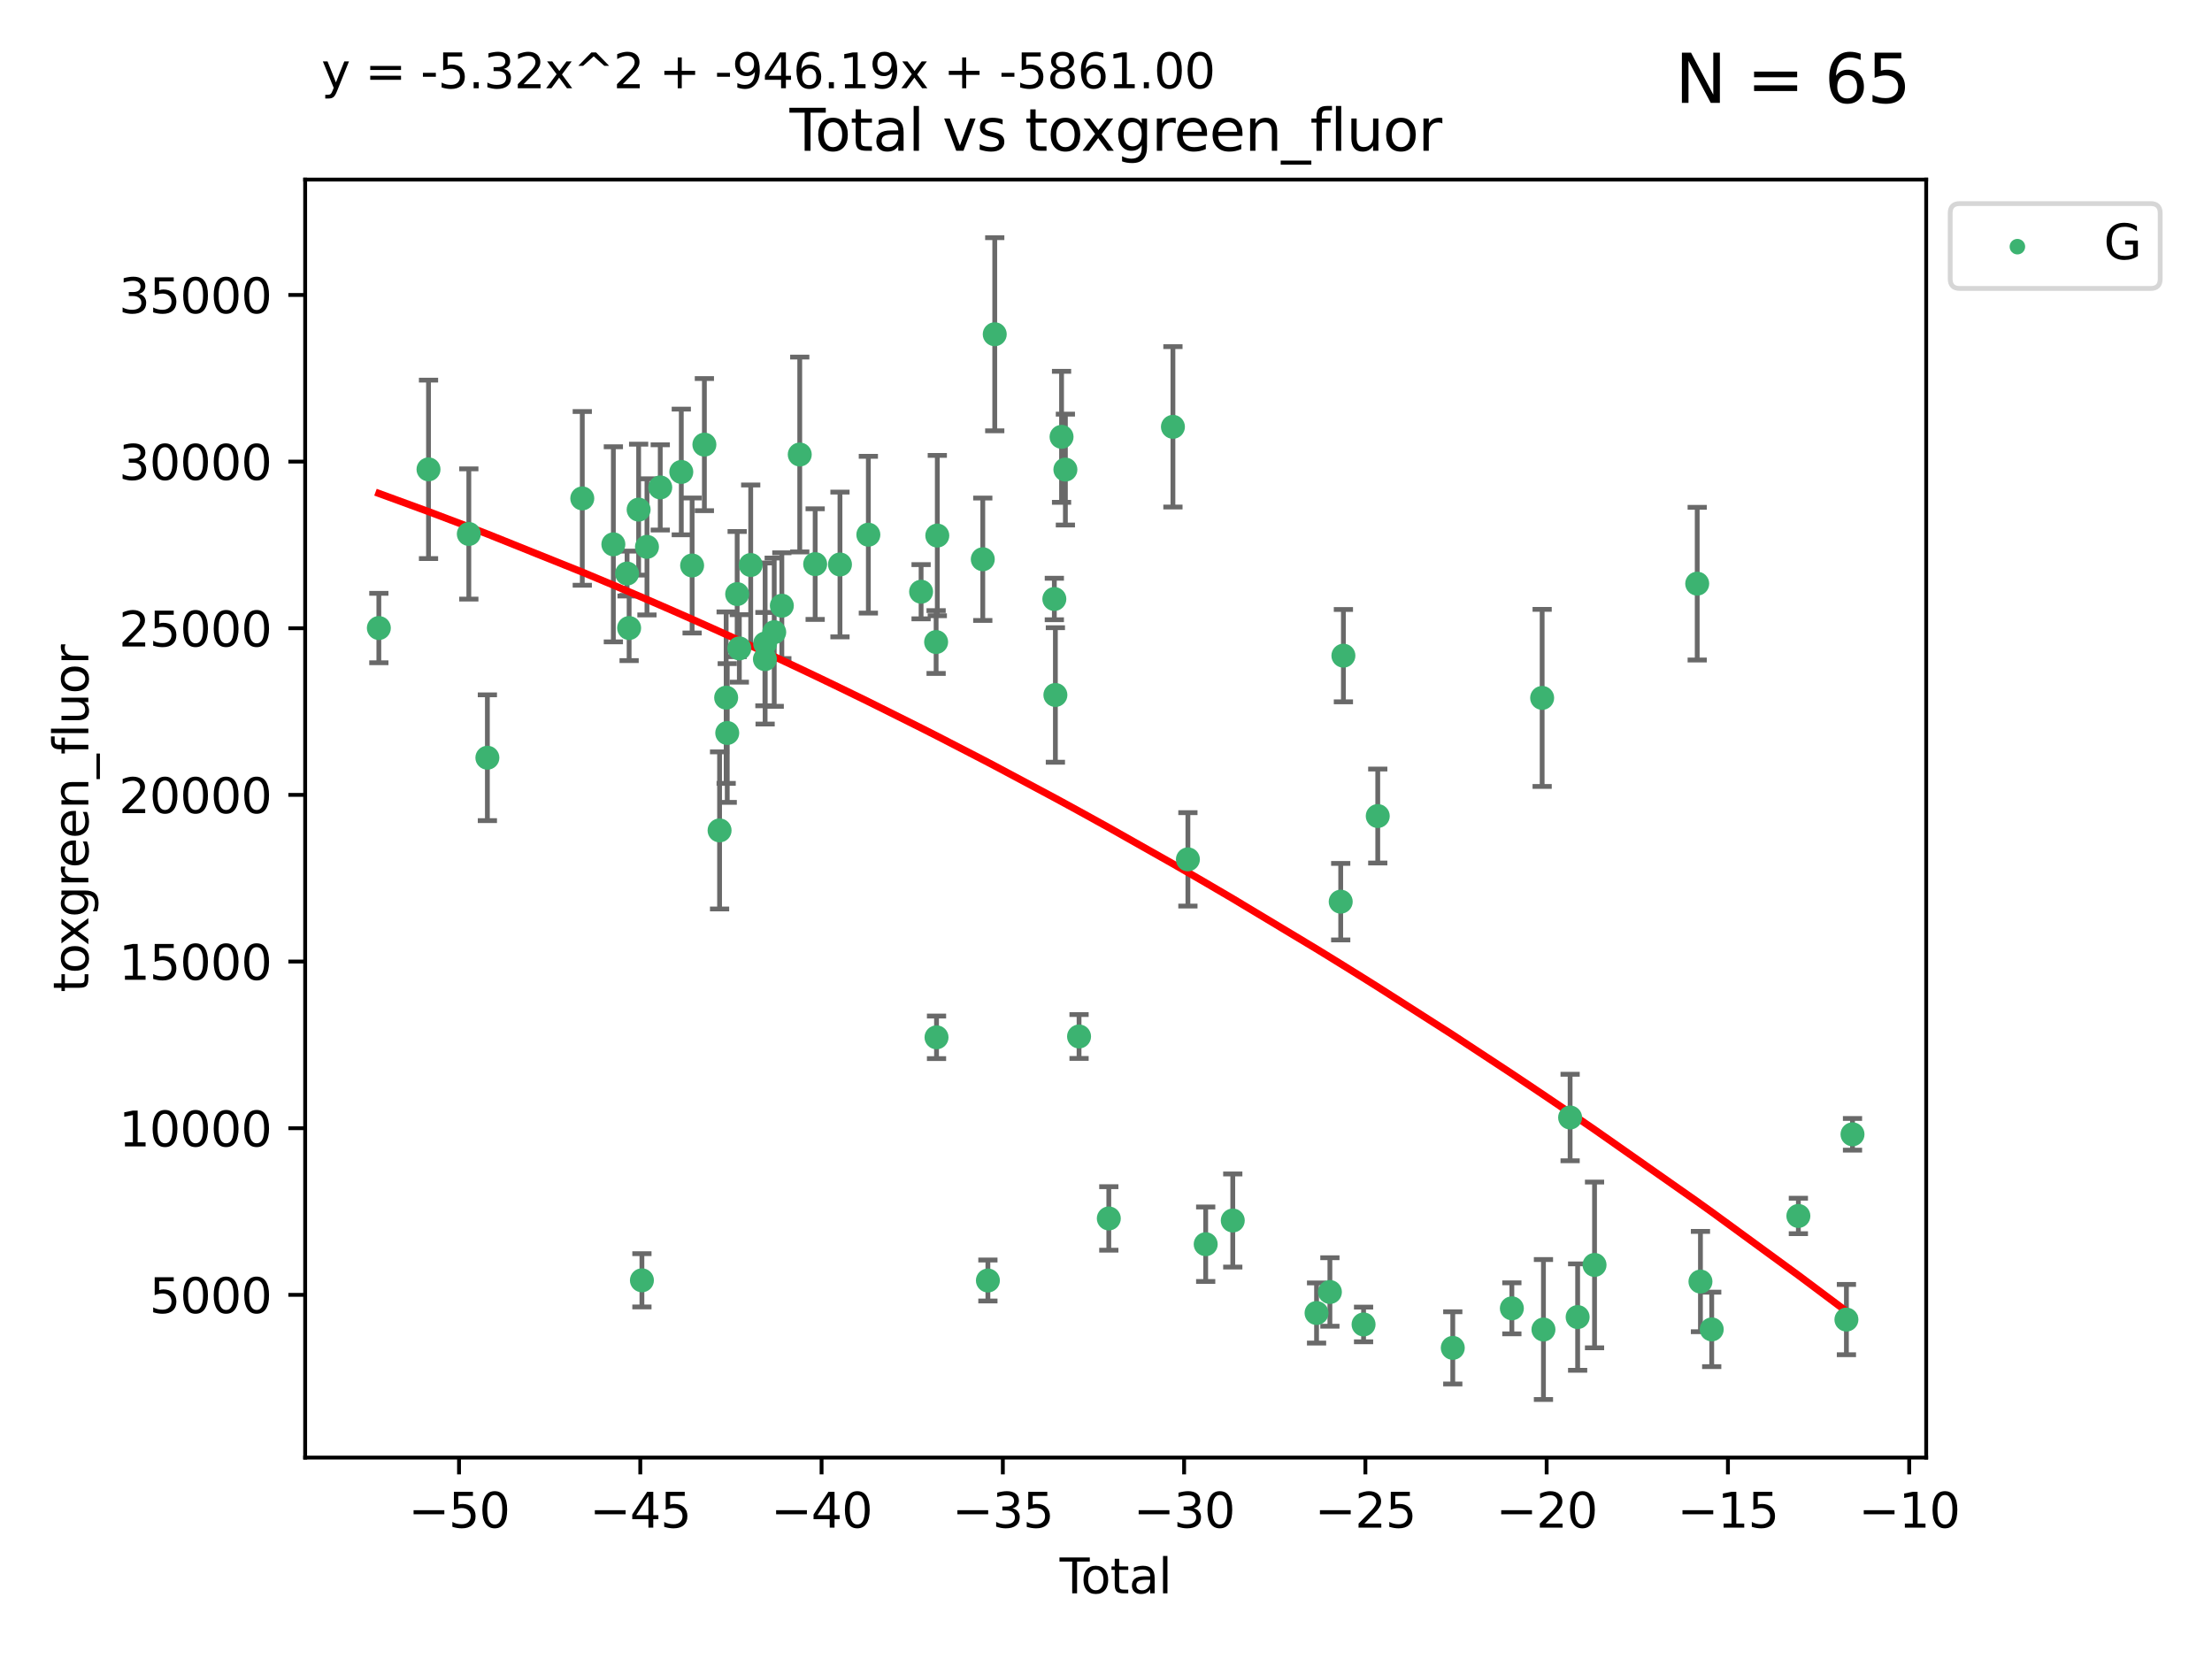 <?xml version="1.0" encoding="utf-8" standalone="no"?>
<!DOCTYPE svg PUBLIC "-//W3C//DTD SVG 1.1//EN"
  "http://www.w3.org/Graphics/SVG/1.1/DTD/svg11.dtd">
<svg xmlns:xlink="http://www.w3.org/1999/xlink" width="460.8pt" height="345.6pt" viewBox="0 0 460.8 345.6" xmlns="http://www.w3.org/2000/svg" version="1.1">
 <defs>
  <style type="text/css">*{stroke-linejoin: round; stroke-linecap: butt}</style>
 </defs>
 <g id="figure_1">
  <g id="patch_1">
   <path d="M 0 345.6 
L 460.8 345.6 
L 460.8 0 
L 0 0 
z
" style="fill: #ffffff"/>
  </g>
  <g id="axes_1">
   <g id="patch_2">
    <path d="M 63.571 303.64 
L 401.26 303.64 
L 401.26 37.411 
L 63.571 37.411 
z
" style="fill: #ffffff"/>
   </g>
   <g id="PathCollection_1">
    <defs>
     <path id="m2c01bb6719" d="M 0 1.118 
C 0.297 1.118 0.581 1 0.791 0.791 
C 1 0.581 1.118 0.297 1.118 0 
C 1.118 -0.297 1 -0.581 0.791 -0.791 
C 0.581 -1 0.297 -1.118 0 -1.118 
C -0.297 -1.118 -0.581 -1 -0.791 -0.791 
C -1 -0.581 -1.118 -0.297 -1.118 0 
C -1.118 0.297 -1 0.581 -0.791 0.791 
C -0.581 1 -0.297 1.118 0 1.118 
z
" style="stroke: #3cb371"/>
    </defs>
    <g clip-path="url(#paf94bf1963)">
     <use xlink:href="#m2c01bb6719" x="78.921" y="130.83" style="fill: #3cb371; stroke: #3cb371"/>
     <use xlink:href="#m2c01bb6719" x="89.267" y="97.777" style="fill: #3cb371; stroke: #3cb371"/>
     <use xlink:href="#m2c01bb6719" x="97.665" y="111.237" style="fill: #3cb371; stroke: #3cb371"/>
     <use xlink:href="#m2c01bb6719" x="101.531" y="157.848" style="fill: #3cb371; stroke: #3cb371"/>
     <use xlink:href="#m2c01bb6719" x="121.3" y="103.825" style="fill: #3cb371; stroke: #3cb371"/>
     <use xlink:href="#m2c01bb6719" x="127.775" y="113.392" style="fill: #3cb371; stroke: #3cb371"/>
     <use xlink:href="#m2c01bb6719" x="130.632" y="119.482" style="fill: #3cb371; stroke: #3cb371"/>
     <use xlink:href="#m2c01bb6719" x="131.058" y="130.829" style="fill: #3cb371; stroke: #3cb371"/>
     <use xlink:href="#m2c01bb6719" x="133.041" y="106.164" style="fill: #3cb371; stroke: #3cb371"/>
     <use xlink:href="#m2c01bb6719" x="133.723" y="266.713" style="fill: #3cb371; stroke: #3cb371"/>
     <use xlink:href="#m2c01bb6719" x="134.774" y="113.922" style="fill: #3cb371; stroke: #3cb371"/>
     <use xlink:href="#m2c01bb6719" x="137.543" y="101.538" style="fill: #3cb371; stroke: #3cb371"/>
     <use xlink:href="#m2c01bb6719" x="141.926" y="98.315" style="fill: #3cb371; stroke: #3cb371"/>
     <use xlink:href="#m2c01bb6719" x="144.181" y="117.8" style="fill: #3cb371; stroke: #3cb371"/>
     <use xlink:href="#m2c01bb6719" x="146.736" y="92.621" style="fill: #3cb371; stroke: #3cb371"/>
     <use xlink:href="#m2c01bb6719" x="149.901" y="172.99" style="fill: #3cb371; stroke: #3cb371"/>
     <use xlink:href="#m2c01bb6719" x="151.272" y="145.335" style="fill: #3cb371; stroke: #3cb371"/>
     <use xlink:href="#m2c01bb6719" x="151.497" y="152.695" style="fill: #3cb371; stroke: #3cb371"/>
     <use xlink:href="#m2c01bb6719" x="153.566" y="123.759" style="fill: #3cb371; stroke: #3cb371"/>
     <use xlink:href="#m2c01bb6719" x="154.016" y="135.072" style="fill: #3cb371; stroke: #3cb371"/>
     <use xlink:href="#m2c01bb6719" x="156.387" y="117.7" style="fill: #3cb371; stroke: #3cb371"/>
     <use xlink:href="#m2c01bb6719" x="159.347" y="137.31" style="fill: #3cb371; stroke: #3cb371"/>
     <use xlink:href="#m2c01bb6719" x="159.389" y="134.054" style="fill: #3cb371; stroke: #3cb371"/>
     <use xlink:href="#m2c01bb6719" x="161.285" y="131.693" style="fill: #3cb371; stroke: #3cb371"/>
     <use xlink:href="#m2c01bb6719" x="162.873" y="126.178" style="fill: #3cb371; stroke: #3cb371"/>
     <use xlink:href="#m2c01bb6719" x="166.603" y="94.682" style="fill: #3cb371; stroke: #3cb371"/>
     <use xlink:href="#m2c01bb6719" x="169.814" y="117.516" style="fill: #3cb371; stroke: #3cb371"/>
     <use xlink:href="#m2c01bb6719" x="174.982" y="117.591" style="fill: #3cb371; stroke: #3cb371"/>
     <use xlink:href="#m2c01bb6719" x="180.893" y="111.387" style="fill: #3cb371; stroke: #3cb371"/>
     <use xlink:href="#m2c01bb6719" x="191.881" y="123.266" style="fill: #3cb371; stroke: #3cb371"/>
     <use xlink:href="#m2c01bb6719" x="195.011" y="133.747" style="fill: #3cb371; stroke: #3cb371"/>
     <use xlink:href="#m2c01bb6719" x="195.094" y="216.096" style="fill: #3cb371; stroke: #3cb371"/>
     <use xlink:href="#m2c01bb6719" x="195.257" y="111.568" style="fill: #3cb371; stroke: #3cb371"/>
     <use xlink:href="#m2c01bb6719" x="204.731" y="116.501" style="fill: #3cb371; stroke: #3cb371"/>
     <use xlink:href="#m2c01bb6719" x="205.797" y="266.753" style="fill: #3cb371; stroke: #3cb371"/>
     <use xlink:href="#m2c01bb6719" x="207.224" y="69.63" style="fill: #3cb371; stroke: #3cb371"/>
     <use xlink:href="#m2c01bb6719" x="219.639" y="124.782" style="fill: #3cb371; stroke: #3cb371"/>
     <use xlink:href="#m2c01bb6719" x="219.857" y="144.776" style="fill: #3cb371; stroke: #3cb371"/>
     <use xlink:href="#m2c01bb6719" x="221.142" y="91" style="fill: #3cb371; stroke: #3cb371"/>
     <use xlink:href="#m2c01bb6719" x="221.94" y="97.82" style="fill: #3cb371; stroke: #3cb371"/>
     <use xlink:href="#m2c01bb6719" x="224.786" y="215.916" style="fill: #3cb371; stroke: #3cb371"/>
     <use xlink:href="#m2c01bb6719" x="230.985" y="253.825" style="fill: #3cb371; stroke: #3cb371"/>
     <use xlink:href="#m2c01bb6719" x="244.342" y="88.917" style="fill: #3cb371; stroke: #3cb371"/>
     <use xlink:href="#m2c01bb6719" x="247.462" y="179.022" style="fill: #3cb371; stroke: #3cb371"/>
     <use xlink:href="#m2c01bb6719" x="251.168" y="259.192" style="fill: #3cb371; stroke: #3cb371"/>
     <use xlink:href="#m2c01bb6719" x="256.809" y="254.253" style="fill: #3cb371; stroke: #3cb371"/>
     <use xlink:href="#m2c01bb6719" x="274.263" y="273.523" style="fill: #3cb371; stroke: #3cb371"/>
     <use xlink:href="#m2c01bb6719" x="277.042" y="269.148" style="fill: #3cb371; stroke: #3cb371"/>
     <use xlink:href="#m2c01bb6719" x="279.295" y="187.835" style="fill: #3cb371; stroke: #3cb371"/>
     <use xlink:href="#m2c01bb6719" x="279.855" y="136.587" style="fill: #3cb371; stroke: #3cb371"/>
     <use xlink:href="#m2c01bb6719" x="284.056" y="275.909" style="fill: #3cb371; stroke: #3cb371"/>
     <use xlink:href="#m2c01bb6719" x="287.011" y="169.996" style="fill: #3cb371; stroke: #3cb371"/>
     <use xlink:href="#m2c01bb6719" x="302.64" y="280.788" style="fill: #3cb371; stroke: #3cb371"/>
     <use xlink:href="#m2c01bb6719" x="314.949" y="272.549" style="fill: #3cb371; stroke: #3cb371"/>
     <use xlink:href="#m2c01bb6719" x="321.258" y="145.387" style="fill: #3cb371; stroke: #3cb371"/>
     <use xlink:href="#m2c01bb6719" x="321.53" y="276.963" style="fill: #3cb371; stroke: #3cb371"/>
     <use xlink:href="#m2c01bb6719" x="327.084" y="232.798" style="fill: #3cb371; stroke: #3cb371"/>
     <use xlink:href="#m2c01bb6719" x="328.651" y="274.372" style="fill: #3cb371; stroke: #3cb371"/>
     <use xlink:href="#m2c01bb6719" x="332.172" y="263.509" style="fill: #3cb371; stroke: #3cb371"/>
     <use xlink:href="#m2c01bb6719" x="353.56" y="121.587" style="fill: #3cb371; stroke: #3cb371"/>
     <use xlink:href="#m2c01bb6719" x="354.236" y="266.973" style="fill: #3cb371; stroke: #3cb371"/>
     <use xlink:href="#m2c01bb6719" x="356.582" y="276.938" style="fill: #3cb371; stroke: #3cb371"/>
     <use xlink:href="#m2c01bb6719" x="374.633" y="253.306" style="fill: #3cb371; stroke: #3cb371"/>
     <use xlink:href="#m2c01bb6719" x="384.643" y="274.891" style="fill: #3cb371; stroke: #3cb371"/>
     <use xlink:href="#m2c01bb6719" x="385.911" y="236.299" style="fill: #3cb371; stroke: #3cb371"/>
    </g>
   </g>
   <g id="matplotlib.axis_1">
    <g id="xtick_1">
     <g id="line2d_1">
      <defs>
       <path id="m051c5b684a" d="M 0 0 
L 0 3.5 
" style="stroke: #000000; stroke-width: 0.8"/>
      </defs>
      <g>
       <use xlink:href="#m051c5b684a" x="95.623" y="303.64" style="stroke: #000000; stroke-width: 0.8"/>
      </g>
     </g>
     <g id="text_1">
      <!-- −50 -->
      <g transform="translate(85.071 318.238)scale(0.1 -0.1)">
       <defs>
        <path id="DejaVuSans-2212" d="M 678 2272 
L 4684 2272 
L 4684 1741 
L 678 1741 
L 678 2272 
z
" transform="scale(0.016)"/>
        <path id="DejaVuSans-35" d="M 691 4666 
L 3169 4666 
L 3169 4134 
L 1269 4134 
L 1269 2991 
Q 1406 3038 1543 3061 
Q 1681 3084 1819 3084 
Q 2600 3084 3056 2656 
Q 3513 2228 3513 1497 
Q 3513 744 3044 326 
Q 2575 -91 1722 -91 
Q 1428 -91 1123 -41 
Q 819 9 494 109 
L 494 744 
Q 775 591 1075 516 
Q 1375 441 1709 441 
Q 2250 441 2565 725 
Q 2881 1009 2881 1497 
Q 2881 1984 2565 2268 
Q 2250 2553 1709 2553 
Q 1456 2553 1204 2497 
Q 953 2441 691 2322 
L 691 4666 
z
" transform="scale(0.016)"/>
        <path id="DejaVuSans-30" d="M 2034 4250 
Q 1547 4250 1301 3770 
Q 1056 3291 1056 2328 
Q 1056 1369 1301 889 
Q 1547 409 2034 409 
Q 2525 409 2770 889 
Q 3016 1369 3016 2328 
Q 3016 3291 2770 3770 
Q 2525 4250 2034 4250 
z
M 2034 4750 
Q 2819 4750 3233 4129 
Q 3647 3509 3647 2328 
Q 3647 1150 3233 529 
Q 2819 -91 2034 -91 
Q 1250 -91 836 529 
Q 422 1150 422 2328 
Q 422 3509 836 4129 
Q 1250 4750 2034 4750 
z
" transform="scale(0.016)"/>
       </defs>
       <use xlink:href="#DejaVuSans-2212"/>
       <use xlink:href="#DejaVuSans-35" x="83.789"/>
       <use xlink:href="#DejaVuSans-30" x="147.412"/>
      </g>
     </g>
    </g>
    <g id="xtick_2">
     <g id="line2d_2">
      <g>
       <use xlink:href="#m051c5b684a" x="133.385" y="303.64" style="stroke: #000000; stroke-width: 0.8"/>
      </g>
     </g>
     <g id="text_2">
      <!-- −45 -->
      <g transform="translate(122.833 318.238)scale(0.1 -0.1)">
       <defs>
        <path id="DejaVuSans-34" d="M 2419 4116 
L 825 1625 
L 2419 1625 
L 2419 4116 
z
M 2253 4666 
L 3047 4666 
L 3047 1625 
L 3713 1625 
L 3713 1100 
L 3047 1100 
L 3047 0 
L 2419 0 
L 2419 1100 
L 313 1100 
L 313 1709 
L 2253 4666 
z
" transform="scale(0.016)"/>
       </defs>
       <use xlink:href="#DejaVuSans-2212"/>
       <use xlink:href="#DejaVuSans-34" x="83.789"/>
       <use xlink:href="#DejaVuSans-35" x="147.412"/>
      </g>
     </g>
    </g>
    <g id="xtick_3">
     <g id="line2d_3">
      <g>
       <use xlink:href="#m051c5b684a" x="171.148" y="303.64" style="stroke: #000000; stroke-width: 0.8"/>
      </g>
     </g>
     <g id="text_3">
      <!-- −40 -->
      <g transform="translate(160.595 318.238)scale(0.1 -0.1)">
       <use xlink:href="#DejaVuSans-2212"/>
       <use xlink:href="#DejaVuSans-34" x="83.789"/>
       <use xlink:href="#DejaVuSans-30" x="147.412"/>
      </g>
     </g>
    </g>
    <g id="xtick_4">
     <g id="line2d_4">
      <g>
       <use xlink:href="#m051c5b684a" x="208.91" y="303.64" style="stroke: #000000; stroke-width: 0.8"/>
      </g>
     </g>
     <g id="text_4">
      <!-- −35 -->
      <g transform="translate(198.358 318.238)scale(0.1 -0.1)">
       <defs>
        <path id="DejaVuSans-33" d="M 2597 2516 
Q 3050 2419 3304 2112 
Q 3559 1806 3559 1356 
Q 3559 666 3084 287 
Q 2609 -91 1734 -91 
Q 1441 -91 1130 -33 
Q 819 25 488 141 
L 488 750 
Q 750 597 1062 519 
Q 1375 441 1716 441 
Q 2309 441 2620 675 
Q 2931 909 2931 1356 
Q 2931 1769 2642 2001 
Q 2353 2234 1838 2234 
L 1294 2234 
L 1294 2753 
L 1863 2753 
Q 2328 2753 2575 2939 
Q 2822 3125 2822 3475 
Q 2822 3834 2567 4026 
Q 2313 4219 1838 4219 
Q 1578 4219 1281 4162 
Q 984 4106 628 3988 
L 628 4550 
Q 988 4650 1302 4700 
Q 1616 4750 1894 4750 
Q 2613 4750 3031 4423 
Q 3450 4097 3450 3541 
Q 3450 3153 3228 2886 
Q 3006 2619 2597 2516 
z
" transform="scale(0.016)"/>
       </defs>
       <use xlink:href="#DejaVuSans-2212"/>
       <use xlink:href="#DejaVuSans-33" x="83.789"/>
       <use xlink:href="#DejaVuSans-35" x="147.412"/>
      </g>
     </g>
    </g>
    <g id="xtick_5">
     <g id="line2d_5">
      <g>
       <use xlink:href="#m051c5b684a" x="246.672" y="303.64" style="stroke: #000000; stroke-width: 0.8"/>
      </g>
     </g>
     <g id="text_5">
      <!-- −30 -->
      <g transform="translate(236.12 318.238)scale(0.1 -0.1)">
       <use xlink:href="#DejaVuSans-2212"/>
       <use xlink:href="#DejaVuSans-33" x="83.789"/>
       <use xlink:href="#DejaVuSans-30" x="147.412"/>
      </g>
     </g>
    </g>
    <g id="xtick_6">
     <g id="line2d_6">
      <g>
       <use xlink:href="#m051c5b684a" x="284.435" y="303.64" style="stroke: #000000; stroke-width: 0.8"/>
      </g>
     </g>
     <g id="text_6">
      <!-- −25 -->
      <g transform="translate(273.882 318.238)scale(0.1 -0.1)">
       <defs>
        <path id="DejaVuSans-32" d="M 1228 531 
L 3431 531 
L 3431 0 
L 469 0 
L 469 531 
Q 828 903 1448 1529 
Q 2069 2156 2228 2338 
Q 2531 2678 2651 2914 
Q 2772 3150 2772 3378 
Q 2772 3750 2511 3984 
Q 2250 4219 1831 4219 
Q 1534 4219 1204 4116 
Q 875 4013 500 3803 
L 500 4441 
Q 881 4594 1212 4672 
Q 1544 4750 1819 4750 
Q 2544 4750 2975 4387 
Q 3406 4025 3406 3419 
Q 3406 3131 3298 2873 
Q 3191 2616 2906 2266 
Q 2828 2175 2409 1742 
Q 1991 1309 1228 531 
z
" transform="scale(0.016)"/>
       </defs>
       <use xlink:href="#DejaVuSans-2212"/>
       <use xlink:href="#DejaVuSans-32" x="83.789"/>
       <use xlink:href="#DejaVuSans-35" x="147.412"/>
      </g>
     </g>
    </g>
    <g id="xtick_7">
     <g id="line2d_7">
      <g>
       <use xlink:href="#m051c5b684a" x="322.197" y="303.64" style="stroke: #000000; stroke-width: 0.8"/>
      </g>
     </g>
     <g id="text_7">
      <!-- −20 -->
      <g transform="translate(311.645 318.238)scale(0.1 -0.1)">
       <use xlink:href="#DejaVuSans-2212"/>
       <use xlink:href="#DejaVuSans-32" x="83.789"/>
       <use xlink:href="#DejaVuSans-30" x="147.412"/>
      </g>
     </g>
    </g>
    <g id="xtick_8">
     <g id="line2d_8">
      <g>
       <use xlink:href="#m051c5b684a" x="359.959" y="303.64" style="stroke: #000000; stroke-width: 0.8"/>
      </g>
     </g>
     <g id="text_8">
      <!-- −15 -->
      <g transform="translate(349.407 318.238)scale(0.1 -0.1)">
       <defs>
        <path id="DejaVuSans-31" d="M 794 531 
L 1825 531 
L 1825 4091 
L 703 3866 
L 703 4441 
L 1819 4666 
L 2450 4666 
L 2450 531 
L 3481 531 
L 3481 0 
L 794 0 
L 794 531 
z
" transform="scale(0.016)"/>
       </defs>
       <use xlink:href="#DejaVuSans-2212"/>
       <use xlink:href="#DejaVuSans-31" x="83.789"/>
       <use xlink:href="#DejaVuSans-35" x="147.412"/>
      </g>
     </g>
    </g>
    <g id="xtick_9">
     <g id="line2d_9">
      <g>
       <use xlink:href="#m051c5b684a" x="397.722" y="303.64" style="stroke: #000000; stroke-width: 0.8"/>
      </g>
     </g>
     <g id="text_9">
      <!-- −10 -->
      <g transform="translate(387.169 318.238)scale(0.1 -0.1)">
       <use xlink:href="#DejaVuSans-2212"/>
       <use xlink:href="#DejaVuSans-31" x="83.789"/>
       <use xlink:href="#DejaVuSans-30" x="147.412"/>
      </g>
     </g>
    </g>
    <g id="text_10">
     <!-- Total -->
     <g transform="translate(220.739 331.917)scale(0.1 -0.1)">
      <defs>
       <path id="DejaVuSans-54" d="M -19 4666 
L 3928 4666 
L 3928 4134 
L 2272 4134 
L 2272 0 
L 1638 0 
L 1638 4134 
L -19 4134 
L -19 4666 
z
" transform="scale(0.016)"/>
       <path id="DejaVuSans-6f" d="M 1959 3097 
Q 1497 3097 1228 2736 
Q 959 2375 959 1747 
Q 959 1119 1226 758 
Q 1494 397 1959 397 
Q 2419 397 2687 759 
Q 2956 1122 2956 1747 
Q 2956 2369 2687 2733 
Q 2419 3097 1959 3097 
z
M 1959 3584 
Q 2709 3584 3137 3096 
Q 3566 2609 3566 1747 
Q 3566 888 3137 398 
Q 2709 -91 1959 -91 
Q 1206 -91 779 398 
Q 353 888 353 1747 
Q 353 2609 779 3096 
Q 1206 3584 1959 3584 
z
" transform="scale(0.016)"/>
       <path id="DejaVuSans-74" d="M 1172 4494 
L 1172 3500 
L 2356 3500 
L 2356 3053 
L 1172 3053 
L 1172 1153 
Q 1172 725 1289 603 
Q 1406 481 1766 481 
L 2356 481 
L 2356 0 
L 1766 0 
Q 1100 0 847 248 
Q 594 497 594 1153 
L 594 3053 
L 172 3053 
L 172 3500 
L 594 3500 
L 594 4494 
L 1172 4494 
z
" transform="scale(0.016)"/>
       <path id="DejaVuSans-61" d="M 2194 1759 
Q 1497 1759 1228 1600 
Q 959 1441 959 1056 
Q 959 750 1161 570 
Q 1363 391 1709 391 
Q 2188 391 2477 730 
Q 2766 1069 2766 1631 
L 2766 1759 
L 2194 1759 
z
M 3341 1997 
L 3341 0 
L 2766 0 
L 2766 531 
Q 2569 213 2275 61 
Q 1981 -91 1556 -91 
Q 1019 -91 701 211 
Q 384 513 384 1019 
Q 384 1609 779 1909 
Q 1175 2209 1959 2209 
L 2766 2209 
L 2766 2266 
Q 2766 2663 2505 2880 
Q 2244 3097 1772 3097 
Q 1472 3097 1187 3025 
Q 903 2953 641 2809 
L 641 3341 
Q 956 3463 1253 3523 
Q 1550 3584 1831 3584 
Q 2591 3584 2966 3190 
Q 3341 2797 3341 1997 
z
" transform="scale(0.016)"/>
       <path id="DejaVuSans-6c" d="M 603 4863 
L 1178 4863 
L 1178 0 
L 603 0 
L 603 4863 
z
" transform="scale(0.016)"/>
      </defs>
      <use xlink:href="#DejaVuSans-54"/>
      <use xlink:href="#DejaVuSans-6f" x="44.084"/>
      <use xlink:href="#DejaVuSans-74" x="105.266"/>
      <use xlink:href="#DejaVuSans-61" x="144.475"/>
      <use xlink:href="#DejaVuSans-6c" x="205.754"/>
     </g>
    </g>
   </g>
   <g id="matplotlib.axis_2">
    <g id="ytick_1">
     <g id="line2d_10">
      <defs>
       <path id="mb65fd46ae2" d="M 0 0 
L -3.5 0 
" style="stroke: #000000; stroke-width: 0.8"/>
      </defs>
      <g>
       <use xlink:href="#mb65fd46ae2" x="63.571" y="269.74" style="stroke: #000000; stroke-width: 0.8"/>
      </g>
     </g>
     <g id="text_11">
      <!-- 5000 -->
      <g transform="translate(31.121 273.539)scale(0.1 -0.1)">
       <use xlink:href="#DejaVuSans-35"/>
       <use xlink:href="#DejaVuSans-30" x="63.623"/>
       <use xlink:href="#DejaVuSans-30" x="127.246"/>
       <use xlink:href="#DejaVuSans-30" x="190.869"/>
      </g>
     </g>
    </g>
    <g id="ytick_2">
     <g id="line2d_11">
      <g>
       <use xlink:href="#mb65fd46ae2" x="63.571" y="235.024" style="stroke: #000000; stroke-width: 0.8"/>
      </g>
     </g>
     <g id="text_12">
      <!-- 10000 -->
      <g transform="translate(24.759 238.823)scale(0.1 -0.1)">
       <use xlink:href="#DejaVuSans-31"/>
       <use xlink:href="#DejaVuSans-30" x="63.623"/>
       <use xlink:href="#DejaVuSans-30" x="127.246"/>
       <use xlink:href="#DejaVuSans-30" x="190.869"/>
       <use xlink:href="#DejaVuSans-30" x="254.492"/>
      </g>
     </g>
    </g>
    <g id="ytick_3">
     <g id="line2d_12">
      <g>
       <use xlink:href="#mb65fd46ae2" x="63.571" y="200.307" style="stroke: #000000; stroke-width: 0.8"/>
      </g>
     </g>
     <g id="text_13">
      <!-- 15000 -->
      <g transform="translate(24.759 204.106)scale(0.1 -0.1)">
       <use xlink:href="#DejaVuSans-31"/>
       <use xlink:href="#DejaVuSans-35" x="63.623"/>
       <use xlink:href="#DejaVuSans-30" x="127.246"/>
       <use xlink:href="#DejaVuSans-30" x="190.869"/>
       <use xlink:href="#DejaVuSans-30" x="254.492"/>
      </g>
     </g>
    </g>
    <g id="ytick_4">
     <g id="line2d_13">
      <g>
       <use xlink:href="#mb65fd46ae2" x="63.571" y="165.591" style="stroke: #000000; stroke-width: 0.8"/>
      </g>
     </g>
     <g id="text_14">
      <!-- 20000 -->
      <g transform="translate(24.759 169.39)scale(0.1 -0.1)">
       <use xlink:href="#DejaVuSans-32"/>
       <use xlink:href="#DejaVuSans-30" x="63.623"/>
       <use xlink:href="#DejaVuSans-30" x="127.246"/>
       <use xlink:href="#DejaVuSans-30" x="190.869"/>
       <use xlink:href="#DejaVuSans-30" x="254.492"/>
      </g>
     </g>
    </g>
    <g id="ytick_5">
     <g id="line2d_14">
      <g>
       <use xlink:href="#mb65fd46ae2" x="63.571" y="130.875" style="stroke: #000000; stroke-width: 0.8"/>
      </g>
     </g>
     <g id="text_15">
      <!-- 25000 -->
      <g transform="translate(24.759 134.674)scale(0.1 -0.1)">
       <use xlink:href="#DejaVuSans-32"/>
       <use xlink:href="#DejaVuSans-35" x="63.623"/>
       <use xlink:href="#DejaVuSans-30" x="127.246"/>
       <use xlink:href="#DejaVuSans-30" x="190.869"/>
       <use xlink:href="#DejaVuSans-30" x="254.492"/>
      </g>
     </g>
    </g>
    <g id="ytick_6">
     <g id="line2d_15">
      <g>
       <use xlink:href="#mb65fd46ae2" x="63.571" y="96.158" style="stroke: #000000; stroke-width: 0.8"/>
      </g>
     </g>
     <g id="text_16">
      <!-- 30000 -->
      <g transform="translate(24.759 99.958)scale(0.1 -0.1)">
       <use xlink:href="#DejaVuSans-33"/>
       <use xlink:href="#DejaVuSans-30" x="63.623"/>
       <use xlink:href="#DejaVuSans-30" x="127.246"/>
       <use xlink:href="#DejaVuSans-30" x="190.869"/>
       <use xlink:href="#DejaVuSans-30" x="254.492"/>
      </g>
     </g>
    </g>
    <g id="ytick_7">
     <g id="line2d_16">
      <g>
       <use xlink:href="#mb65fd46ae2" x="63.571" y="61.442" style="stroke: #000000; stroke-width: 0.8"/>
      </g>
     </g>
     <g id="text_17">
      <!-- 35000 -->
      <g transform="translate(24.759 65.241)scale(0.1 -0.1)">
       <use xlink:href="#DejaVuSans-33"/>
       <use xlink:href="#DejaVuSans-35" x="63.623"/>
       <use xlink:href="#DejaVuSans-30" x="127.246"/>
       <use xlink:href="#DejaVuSans-30" x="190.869"/>
       <use xlink:href="#DejaVuSans-30" x="254.492"/>
      </g>
     </g>
    </g>
    <g id="text_18">
     <!-- toxgreen_fluor -->
     <g transform="translate(18.401 206.72)rotate(-90)scale(0.1 -0.1)">
      <defs>
       <path id="DejaVuSans-78" d="M 3513 3500 
L 2247 1797 
L 3578 0 
L 2900 0 
L 1881 1375 
L 863 0 
L 184 0 
L 1544 1831 
L 300 3500 
L 978 3500 
L 1906 2253 
L 2834 3500 
L 3513 3500 
z
" transform="scale(0.016)"/>
       <path id="DejaVuSans-67" d="M 2906 1791 
Q 2906 2416 2648 2759 
Q 2391 3103 1925 3103 
Q 1463 3103 1205 2759 
Q 947 2416 947 1791 
Q 947 1169 1205 825 
Q 1463 481 1925 481 
Q 2391 481 2648 825 
Q 2906 1169 2906 1791 
z
M 3481 434 
Q 3481 -459 3084 -895 
Q 2688 -1331 1869 -1331 
Q 1566 -1331 1297 -1286 
Q 1028 -1241 775 -1147 
L 775 -588 
Q 1028 -725 1275 -790 
Q 1522 -856 1778 -856 
Q 2344 -856 2625 -561 
Q 2906 -266 2906 331 
L 2906 616 
Q 2728 306 2450 153 
Q 2172 0 1784 0 
Q 1141 0 747 490 
Q 353 981 353 1791 
Q 353 2603 747 3093 
Q 1141 3584 1784 3584 
Q 2172 3584 2450 3431 
Q 2728 3278 2906 2969 
L 2906 3500 
L 3481 3500 
L 3481 434 
z
" transform="scale(0.016)"/>
       <path id="DejaVuSans-72" d="M 2631 2963 
Q 2534 3019 2420 3045 
Q 2306 3072 2169 3072 
Q 1681 3072 1420 2755 
Q 1159 2438 1159 1844 
L 1159 0 
L 581 0 
L 581 3500 
L 1159 3500 
L 1159 2956 
Q 1341 3275 1631 3429 
Q 1922 3584 2338 3584 
Q 2397 3584 2469 3576 
Q 2541 3569 2628 3553 
L 2631 2963 
z
" transform="scale(0.016)"/>
       <path id="DejaVuSans-65" d="M 3597 1894 
L 3597 1613 
L 953 1613 
Q 991 1019 1311 708 
Q 1631 397 2203 397 
Q 2534 397 2845 478 
Q 3156 559 3463 722 
L 3463 178 
Q 3153 47 2828 -22 
Q 2503 -91 2169 -91 
Q 1331 -91 842 396 
Q 353 884 353 1716 
Q 353 2575 817 3079 
Q 1281 3584 2069 3584 
Q 2775 3584 3186 3129 
Q 3597 2675 3597 1894 
z
M 3022 2063 
Q 3016 2534 2758 2815 
Q 2500 3097 2075 3097 
Q 1594 3097 1305 2825 
Q 1016 2553 972 2059 
L 3022 2063 
z
" transform="scale(0.016)"/>
       <path id="DejaVuSans-6e" d="M 3513 2113 
L 3513 0 
L 2938 0 
L 2938 2094 
Q 2938 2591 2744 2837 
Q 2550 3084 2163 3084 
Q 1697 3084 1428 2787 
Q 1159 2491 1159 1978 
L 1159 0 
L 581 0 
L 581 3500 
L 1159 3500 
L 1159 2956 
Q 1366 3272 1645 3428 
Q 1925 3584 2291 3584 
Q 2894 3584 3203 3211 
Q 3513 2838 3513 2113 
z
" transform="scale(0.016)"/>
       <path id="DejaVuSans-5f" d="M 3263 -1063 
L 3263 -1509 
L -63 -1509 
L -63 -1063 
L 3263 -1063 
z
" transform="scale(0.016)"/>
       <path id="DejaVuSans-66" d="M 2375 4863 
L 2375 4384 
L 1825 4384 
Q 1516 4384 1395 4259 
Q 1275 4134 1275 3809 
L 1275 3500 
L 2222 3500 
L 2222 3053 
L 1275 3053 
L 1275 0 
L 697 0 
L 697 3053 
L 147 3053 
L 147 3500 
L 697 3500 
L 697 3744 
Q 697 4328 969 4595 
Q 1241 4863 1831 4863 
L 2375 4863 
z
" transform="scale(0.016)"/>
       <path id="DejaVuSans-75" d="M 544 1381 
L 544 3500 
L 1119 3500 
L 1119 1403 
Q 1119 906 1312 657 
Q 1506 409 1894 409 
Q 2359 409 2629 706 
Q 2900 1003 2900 1516 
L 2900 3500 
L 3475 3500 
L 3475 0 
L 2900 0 
L 2900 538 
Q 2691 219 2414 64 
Q 2138 -91 1772 -91 
Q 1169 -91 856 284 
Q 544 659 544 1381 
z
M 1991 3584 
L 1991 3584 
z
" transform="scale(0.016)"/>
      </defs>
      <use xlink:href="#DejaVuSans-74"/>
      <use xlink:href="#DejaVuSans-6f" x="39.209"/>
      <use xlink:href="#DejaVuSans-78" x="97.266"/>
      <use xlink:href="#DejaVuSans-67" x="156.445"/>
      <use xlink:href="#DejaVuSans-72" x="219.922"/>
      <use xlink:href="#DejaVuSans-65" x="258.785"/>
      <use xlink:href="#DejaVuSans-65" x="320.309"/>
      <use xlink:href="#DejaVuSans-6e" x="381.832"/>
      <use xlink:href="#DejaVuSans-5f" x="445.211"/>
      <use xlink:href="#DejaVuSans-66" x="495.211"/>
      <use xlink:href="#DejaVuSans-6c" x="530.416"/>
      <use xlink:href="#DejaVuSans-75" x="558.199"/>
      <use xlink:href="#DejaVuSans-6f" x="621.578"/>
      <use xlink:href="#DejaVuSans-72" x="682.76"/>
     </g>
    </g>
   </g>
   <g id="LineCollection_1">
    <path d="M 78.921 138.061 
L 78.921 123.599 
" clip-path="url(#paf94bf1963)" style="fill: none; stroke: #696969"/>
    <path d="M 89.267 116.364 
L 89.267 79.19 
" clip-path="url(#paf94bf1963)" style="fill: none; stroke: #696969"/>
    <path d="M 97.665 124.802 
L 97.665 97.672 
" clip-path="url(#paf94bf1963)" style="fill: none; stroke: #696969"/>
    <path d="M 101.531 170.949 
L 101.531 144.747 
" clip-path="url(#paf94bf1963)" style="fill: none; stroke: #696969"/>
    <path d="M 121.3 121.918 
L 121.3 85.731 
" clip-path="url(#paf94bf1963)" style="fill: none; stroke: #696969"/>
    <path d="M 127.775 133.715 
L 127.775 93.07 
" clip-path="url(#paf94bf1963)" style="fill: none; stroke: #696969"/>
    <path d="M 130.632 124.157 
L 130.632 114.807 
" clip-path="url(#paf94bf1963)" style="fill: none; stroke: #696969"/>
    <path d="M 131.058 137.615 
L 131.058 124.044 
" clip-path="url(#paf94bf1963)" style="fill: none; stroke: #696969"/>
    <path d="M 133.041 119.8 
L 133.041 92.527 
" clip-path="url(#paf94bf1963)" style="fill: none; stroke: #696969"/>
    <path d="M 133.723 272.263 
L 133.723 261.164 
" clip-path="url(#paf94bf1963)" style="fill: none; stroke: #696969"/>
    <path d="M 134.774 128.103 
L 134.774 99.741 
" clip-path="url(#paf94bf1963)" style="fill: none; stroke: #696969"/>
    <path d="M 137.543 110.417 
L 137.543 92.659 
" clip-path="url(#paf94bf1963)" style="fill: none; stroke: #696969"/>
    <path d="M 141.926 111.41 
L 141.926 85.22 
" clip-path="url(#paf94bf1963)" style="fill: none; stroke: #696969"/>
    <path d="M 144.181 131.862 
L 144.181 103.739 
" clip-path="url(#paf94bf1963)" style="fill: none; stroke: #696969"/>
    <path d="M 146.736 106.38 
L 146.736 78.861 
" clip-path="url(#paf94bf1963)" style="fill: none; stroke: #696969"/>
    <path d="M 149.901 189.351 
L 149.901 156.629 
" clip-path="url(#paf94bf1963)" style="fill: none; stroke: #696969"/>
    <path d="M 151.272 163.194 
L 151.272 127.476 
" clip-path="url(#paf94bf1963)" style="fill: none; stroke: #696969"/>
    <path d="M 151.497 167.147 
L 151.497 138.242 
" clip-path="url(#paf94bf1963)" style="fill: none; stroke: #696969"/>
    <path d="M 153.566 136.798 
L 153.566 110.72 
" clip-path="url(#paf94bf1963)" style="fill: none; stroke: #696969"/>
    <path d="M 154.016 142.104 
L 154.016 128.041 
" clip-path="url(#paf94bf1963)" style="fill: none; stroke: #696969"/>
    <path d="M 156.387 134.367 
L 156.387 101.032 
" clip-path="url(#paf94bf1963)" style="fill: none; stroke: #696969"/>
    <path d="M 159.347 147.034 
L 159.347 127.586 
" clip-path="url(#paf94bf1963)" style="fill: none; stroke: #696969"/>
    <path d="M 159.389 150.831 
L 159.389 117.277 
" clip-path="url(#paf94bf1963)" style="fill: none; stroke: #696969"/>
    <path d="M 161.285 147.137 
L 161.285 116.249 
" clip-path="url(#paf94bf1963)" style="fill: none; stroke: #696969"/>
    <path d="M 162.873 137.196 
L 162.873 115.159 
" clip-path="url(#paf94bf1963)" style="fill: none; stroke: #696969"/>
    <path d="M 166.603 114.977 
L 166.603 74.388 
" clip-path="url(#paf94bf1963)" style="fill: none; stroke: #696969"/>
    <path d="M 169.814 129.038 
L 169.814 105.994 
" clip-path="url(#paf94bf1963)" style="fill: none; stroke: #696969"/>
    <path d="M 174.982 132.672 
L 174.982 102.511 
" clip-path="url(#paf94bf1963)" style="fill: none; stroke: #696969"/>
    <path d="M 180.893 127.717 
L 180.893 95.058 
" clip-path="url(#paf94bf1963)" style="fill: none; stroke: #696969"/>
    <path d="M 191.881 128.913 
L 191.881 117.62 
" clip-path="url(#paf94bf1963)" style="fill: none; stroke: #696969"/>
    <path d="M 195.011 140.291 
L 195.011 127.202 
" clip-path="url(#paf94bf1963)" style="fill: none; stroke: #696969"/>
    <path d="M 195.094 220.529 
L 195.094 211.663 
" clip-path="url(#paf94bf1963)" style="fill: none; stroke: #696969"/>
    <path d="M 195.257 128.266 
L 195.257 94.869 
" clip-path="url(#paf94bf1963)" style="fill: none; stroke: #696969"/>
    <path d="M 204.731 129.249 
L 204.731 103.754 
" clip-path="url(#paf94bf1963)" style="fill: none; stroke: #696969"/>
    <path d="M 205.797 271.021 
L 205.797 262.484 
" clip-path="url(#paf94bf1963)" style="fill: none; stroke: #696969"/>
    <path d="M 207.224 89.748 
L 207.224 49.513 
" clip-path="url(#paf94bf1963)" style="fill: none; stroke: #696969"/>
    <path d="M 219.639 129.105 
L 219.639 120.459 
" clip-path="url(#paf94bf1963)" style="fill: none; stroke: #696969"/>
    <path d="M 219.857 158.787 
L 219.857 130.764 
" clip-path="url(#paf94bf1963)" style="fill: none; stroke: #696969"/>
    <path d="M 221.142 104.645 
L 221.142 77.354 
" clip-path="url(#paf94bf1963)" style="fill: none; stroke: #696969"/>
    <path d="M 221.94 109.366 
L 221.94 86.273 
" clip-path="url(#paf94bf1963)" style="fill: none; stroke: #696969"/>
    <path d="M 224.786 220.487 
L 224.786 211.345 
" clip-path="url(#paf94bf1963)" style="fill: none; stroke: #696969"/>
    <path d="M 230.985 260.44 
L 230.985 247.209 
" clip-path="url(#paf94bf1963)" style="fill: none; stroke: #696969"/>
    <path d="M 244.342 105.623 
L 244.342 72.211 
" clip-path="url(#paf94bf1963)" style="fill: none; stroke: #696969"/>
    <path d="M 247.462 188.752 
L 247.462 169.291 
" clip-path="url(#paf94bf1963)" style="fill: none; stroke: #696969"/>
    <path d="M 251.168 266.948 
L 251.168 251.437 
" clip-path="url(#paf94bf1963)" style="fill: none; stroke: #696969"/>
    <path d="M 256.809 263.951 
L 256.809 244.555 
" clip-path="url(#paf94bf1963)" style="fill: none; stroke: #696969"/>
    <path d="M 274.263 279.787 
L 274.263 267.259 
" clip-path="url(#paf94bf1963)" style="fill: none; stroke: #696969"/>
    <path d="M 277.042 276.281 
L 277.042 262.014 
" clip-path="url(#paf94bf1963)" style="fill: none; stroke: #696969"/>
    <path d="M 279.295 195.801 
L 279.295 179.87 
" clip-path="url(#paf94bf1963)" style="fill: none; stroke: #696969"/>
    <path d="M 279.855 146.204 
L 279.855 126.969 
" clip-path="url(#paf94bf1963)" style="fill: none; stroke: #696969"/>
    <path d="M 284.056 279.521 
L 284.056 272.297 
" clip-path="url(#paf94bf1963)" style="fill: none; stroke: #696969"/>
    <path d="M 287.011 179.783 
L 287.011 160.209 
" clip-path="url(#paf94bf1963)" style="fill: none; stroke: #696969"/>
    <path d="M 302.64 288.305 
L 302.64 273.27 
" clip-path="url(#paf94bf1963)" style="fill: none; stroke: #696969"/>
    <path d="M 314.949 277.866 
L 314.949 267.232 
" clip-path="url(#paf94bf1963)" style="fill: none; stroke: #696969"/>
    <path d="M 321.258 163.832 
L 321.258 126.943 
" clip-path="url(#paf94bf1963)" style="fill: none; stroke: #696969"/>
    <path d="M 321.53 291.539 
L 321.53 262.387 
" clip-path="url(#paf94bf1963)" style="fill: none; stroke: #696969"/>
    <path d="M 327.084 241.807 
L 327.084 223.788 
" clip-path="url(#paf94bf1963)" style="fill: none; stroke: #696969"/>
    <path d="M 328.651 285.456 
L 328.651 263.288 
" clip-path="url(#paf94bf1963)" style="fill: none; stroke: #696969"/>
    <path d="M 332.172 280.771 
L 332.172 246.248 
" clip-path="url(#paf94bf1963)" style="fill: none; stroke: #696969"/>
    <path d="M 353.56 137.49 
L 353.56 105.683 
" clip-path="url(#paf94bf1963)" style="fill: none; stroke: #696969"/>
    <path d="M 354.236 277.424 
L 354.236 256.522 
" clip-path="url(#paf94bf1963)" style="fill: none; stroke: #696969"/>
    <path d="M 356.582 284.698 
L 356.582 269.179 
" clip-path="url(#paf94bf1963)" style="fill: none; stroke: #696969"/>
    <path d="M 374.633 256.996 
L 374.633 249.615 
" clip-path="url(#paf94bf1963)" style="fill: none; stroke: #696969"/>
    <path d="M 384.643 282.209 
L 384.643 267.573 
" clip-path="url(#paf94bf1963)" style="fill: none; stroke: #696969"/>
    <path d="M 385.911 239.598 
L 385.911 233 
" clip-path="url(#paf94bf1963)" style="fill: none; stroke: #696969"/>
   </g>
   <g id="line2d_17">
    <defs>
     <path id="m8da28e04ce" d="M 2 0 
L -2 -0 
" style="stroke: #696969"/>
    </defs>
    <g clip-path="url(#paf94bf1963)">
     <use xlink:href="#m8da28e04ce" x="78.921" y="138.061" style="fill: #696969; stroke: #696969"/>
     <use xlink:href="#m8da28e04ce" x="89.267" y="116.364" style="fill: #696969; stroke: #696969"/>
     <use xlink:href="#m8da28e04ce" x="97.665" y="124.802" style="fill: #696969; stroke: #696969"/>
     <use xlink:href="#m8da28e04ce" x="101.531" y="170.949" style="fill: #696969; stroke: #696969"/>
     <use xlink:href="#m8da28e04ce" x="121.3" y="121.918" style="fill: #696969; stroke: #696969"/>
     <use xlink:href="#m8da28e04ce" x="127.775" y="133.715" style="fill: #696969; stroke: #696969"/>
     <use xlink:href="#m8da28e04ce" x="130.632" y="124.157" style="fill: #696969; stroke: #696969"/>
     <use xlink:href="#m8da28e04ce" x="131.058" y="137.615" style="fill: #696969; stroke: #696969"/>
     <use xlink:href="#m8da28e04ce" x="133.041" y="119.8" style="fill: #696969; stroke: #696969"/>
     <use xlink:href="#m8da28e04ce" x="133.723" y="272.263" style="fill: #696969; stroke: #696969"/>
     <use xlink:href="#m8da28e04ce" x="134.774" y="128.103" style="fill: #696969; stroke: #696969"/>
     <use xlink:href="#m8da28e04ce" x="137.543" y="110.417" style="fill: #696969; stroke: #696969"/>
     <use xlink:href="#m8da28e04ce" x="141.926" y="111.41" style="fill: #696969; stroke: #696969"/>
     <use xlink:href="#m8da28e04ce" x="144.181" y="131.862" style="fill: #696969; stroke: #696969"/>
     <use xlink:href="#m8da28e04ce" x="146.736" y="106.38" style="fill: #696969; stroke: #696969"/>
     <use xlink:href="#m8da28e04ce" x="149.901" y="189.351" style="fill: #696969; stroke: #696969"/>
     <use xlink:href="#m8da28e04ce" x="151.272" y="163.194" style="fill: #696969; stroke: #696969"/>
     <use xlink:href="#m8da28e04ce" x="151.497" y="167.147" style="fill: #696969; stroke: #696969"/>
     <use xlink:href="#m8da28e04ce" x="153.566" y="136.798" style="fill: #696969; stroke: #696969"/>
     <use xlink:href="#m8da28e04ce" x="154.016" y="142.104" style="fill: #696969; stroke: #696969"/>
     <use xlink:href="#m8da28e04ce" x="156.387" y="134.367" style="fill: #696969; stroke: #696969"/>
     <use xlink:href="#m8da28e04ce" x="159.347" y="147.034" style="fill: #696969; stroke: #696969"/>
     <use xlink:href="#m8da28e04ce" x="159.389" y="150.831" style="fill: #696969; stroke: #696969"/>
     <use xlink:href="#m8da28e04ce" x="161.285" y="147.137" style="fill: #696969; stroke: #696969"/>
     <use xlink:href="#m8da28e04ce" x="162.873" y="137.196" style="fill: #696969; stroke: #696969"/>
     <use xlink:href="#m8da28e04ce" x="166.603" y="114.977" style="fill: #696969; stroke: #696969"/>
     <use xlink:href="#m8da28e04ce" x="169.814" y="129.038" style="fill: #696969; stroke: #696969"/>
     <use xlink:href="#m8da28e04ce" x="174.982" y="132.672" style="fill: #696969; stroke: #696969"/>
     <use xlink:href="#m8da28e04ce" x="180.893" y="127.717" style="fill: #696969; stroke: #696969"/>
     <use xlink:href="#m8da28e04ce" x="191.881" y="128.913" style="fill: #696969; stroke: #696969"/>
     <use xlink:href="#m8da28e04ce" x="195.011" y="140.291" style="fill: #696969; stroke: #696969"/>
     <use xlink:href="#m8da28e04ce" x="195.094" y="220.529" style="fill: #696969; stroke: #696969"/>
     <use xlink:href="#m8da28e04ce" x="195.257" y="128.266" style="fill: #696969; stroke: #696969"/>
     <use xlink:href="#m8da28e04ce" x="204.731" y="129.249" style="fill: #696969; stroke: #696969"/>
     <use xlink:href="#m8da28e04ce" x="205.797" y="271.021" style="fill: #696969; stroke: #696969"/>
     <use xlink:href="#m8da28e04ce" x="207.224" y="89.748" style="fill: #696969; stroke: #696969"/>
     <use xlink:href="#m8da28e04ce" x="219.639" y="129.105" style="fill: #696969; stroke: #696969"/>
     <use xlink:href="#m8da28e04ce" x="219.857" y="158.787" style="fill: #696969; stroke: #696969"/>
     <use xlink:href="#m8da28e04ce" x="221.142" y="104.645" style="fill: #696969; stroke: #696969"/>
     <use xlink:href="#m8da28e04ce" x="221.94" y="109.366" style="fill: #696969; stroke: #696969"/>
     <use xlink:href="#m8da28e04ce" x="224.786" y="220.487" style="fill: #696969; stroke: #696969"/>
     <use xlink:href="#m8da28e04ce" x="230.985" y="260.44" style="fill: #696969; stroke: #696969"/>
     <use xlink:href="#m8da28e04ce" x="244.342" y="105.623" style="fill: #696969; stroke: #696969"/>
     <use xlink:href="#m8da28e04ce" x="247.462" y="188.752" style="fill: #696969; stroke: #696969"/>
     <use xlink:href="#m8da28e04ce" x="251.168" y="266.948" style="fill: #696969; stroke: #696969"/>
     <use xlink:href="#m8da28e04ce" x="256.809" y="263.951" style="fill: #696969; stroke: #696969"/>
     <use xlink:href="#m8da28e04ce" x="274.263" y="279.787" style="fill: #696969; stroke: #696969"/>
     <use xlink:href="#m8da28e04ce" x="277.042" y="276.281" style="fill: #696969; stroke: #696969"/>
     <use xlink:href="#m8da28e04ce" x="279.295" y="195.801" style="fill: #696969; stroke: #696969"/>
     <use xlink:href="#m8da28e04ce" x="279.855" y="146.204" style="fill: #696969; stroke: #696969"/>
     <use xlink:href="#m8da28e04ce" x="284.056" y="279.521" style="fill: #696969; stroke: #696969"/>
     <use xlink:href="#m8da28e04ce" x="287.011" y="179.783" style="fill: #696969; stroke: #696969"/>
     <use xlink:href="#m8da28e04ce" x="302.64" y="288.305" style="fill: #696969; stroke: #696969"/>
     <use xlink:href="#m8da28e04ce" x="314.949" y="277.866" style="fill: #696969; stroke: #696969"/>
     <use xlink:href="#m8da28e04ce" x="321.258" y="163.832" style="fill: #696969; stroke: #696969"/>
     <use xlink:href="#m8da28e04ce" x="321.53" y="291.539" style="fill: #696969; stroke: #696969"/>
     <use xlink:href="#m8da28e04ce" x="327.084" y="241.807" style="fill: #696969; stroke: #696969"/>
     <use xlink:href="#m8da28e04ce" x="328.651" y="285.456" style="fill: #696969; stroke: #696969"/>
     <use xlink:href="#m8da28e04ce" x="332.172" y="280.771" style="fill: #696969; stroke: #696969"/>
     <use xlink:href="#m8da28e04ce" x="353.56" y="137.49" style="fill: #696969; stroke: #696969"/>
     <use xlink:href="#m8da28e04ce" x="354.236" y="277.424" style="fill: #696969; stroke: #696969"/>
     <use xlink:href="#m8da28e04ce" x="356.582" y="284.698" style="fill: #696969; stroke: #696969"/>
     <use xlink:href="#m8da28e04ce" x="374.633" y="256.996" style="fill: #696969; stroke: #696969"/>
     <use xlink:href="#m8da28e04ce" x="384.643" y="282.209" style="fill: #696969; stroke: #696969"/>
     <use xlink:href="#m8da28e04ce" x="385.911" y="239.598" style="fill: #696969; stroke: #696969"/>
    </g>
   </g>
   <g id="line2d_18">
    <g clip-path="url(#paf94bf1963)">
     <use xlink:href="#m8da28e04ce" x="78.921" y="123.599" style="fill: #696969; stroke: #696969"/>
     <use xlink:href="#m8da28e04ce" x="89.267" y="79.19" style="fill: #696969; stroke: #696969"/>
     <use xlink:href="#m8da28e04ce" x="97.665" y="97.672" style="fill: #696969; stroke: #696969"/>
     <use xlink:href="#m8da28e04ce" x="101.531" y="144.747" style="fill: #696969; stroke: #696969"/>
     <use xlink:href="#m8da28e04ce" x="121.3" y="85.731" style="fill: #696969; stroke: #696969"/>
     <use xlink:href="#m8da28e04ce" x="127.775" y="93.07" style="fill: #696969; stroke: #696969"/>
     <use xlink:href="#m8da28e04ce" x="130.632" y="114.807" style="fill: #696969; stroke: #696969"/>
     <use xlink:href="#m8da28e04ce" x="131.058" y="124.044" style="fill: #696969; stroke: #696969"/>
     <use xlink:href="#m8da28e04ce" x="133.041" y="92.527" style="fill: #696969; stroke: #696969"/>
     <use xlink:href="#m8da28e04ce" x="133.723" y="261.164" style="fill: #696969; stroke: #696969"/>
     <use xlink:href="#m8da28e04ce" x="134.774" y="99.741" style="fill: #696969; stroke: #696969"/>
     <use xlink:href="#m8da28e04ce" x="137.543" y="92.659" style="fill: #696969; stroke: #696969"/>
     <use xlink:href="#m8da28e04ce" x="141.926" y="85.22" style="fill: #696969; stroke: #696969"/>
     <use xlink:href="#m8da28e04ce" x="144.181" y="103.739" style="fill: #696969; stroke: #696969"/>
     <use xlink:href="#m8da28e04ce" x="146.736" y="78.861" style="fill: #696969; stroke: #696969"/>
     <use xlink:href="#m8da28e04ce" x="149.901" y="156.629" style="fill: #696969; stroke: #696969"/>
     <use xlink:href="#m8da28e04ce" x="151.272" y="127.476" style="fill: #696969; stroke: #696969"/>
     <use xlink:href="#m8da28e04ce" x="151.497" y="138.242" style="fill: #696969; stroke: #696969"/>
     <use xlink:href="#m8da28e04ce" x="153.566" y="110.72" style="fill: #696969; stroke: #696969"/>
     <use xlink:href="#m8da28e04ce" x="154.016" y="128.041" style="fill: #696969; stroke: #696969"/>
     <use xlink:href="#m8da28e04ce" x="156.387" y="101.032" style="fill: #696969; stroke: #696969"/>
     <use xlink:href="#m8da28e04ce" x="159.347" y="127.586" style="fill: #696969; stroke: #696969"/>
     <use xlink:href="#m8da28e04ce" x="159.389" y="117.277" style="fill: #696969; stroke: #696969"/>
     <use xlink:href="#m8da28e04ce" x="161.285" y="116.249" style="fill: #696969; stroke: #696969"/>
     <use xlink:href="#m8da28e04ce" x="162.873" y="115.159" style="fill: #696969; stroke: #696969"/>
     <use xlink:href="#m8da28e04ce" x="166.603" y="74.388" style="fill: #696969; stroke: #696969"/>
     <use xlink:href="#m8da28e04ce" x="169.814" y="105.994" style="fill: #696969; stroke: #696969"/>
     <use xlink:href="#m8da28e04ce" x="174.982" y="102.511" style="fill: #696969; stroke: #696969"/>
     <use xlink:href="#m8da28e04ce" x="180.893" y="95.058" style="fill: #696969; stroke: #696969"/>
     <use xlink:href="#m8da28e04ce" x="191.881" y="117.62" style="fill: #696969; stroke: #696969"/>
     <use xlink:href="#m8da28e04ce" x="195.011" y="127.202" style="fill: #696969; stroke: #696969"/>
     <use xlink:href="#m8da28e04ce" x="195.094" y="211.663" style="fill: #696969; stroke: #696969"/>
     <use xlink:href="#m8da28e04ce" x="195.257" y="94.869" style="fill: #696969; stroke: #696969"/>
     <use xlink:href="#m8da28e04ce" x="204.731" y="103.754" style="fill: #696969; stroke: #696969"/>
     <use xlink:href="#m8da28e04ce" x="205.797" y="262.484" style="fill: #696969; stroke: #696969"/>
     <use xlink:href="#m8da28e04ce" x="207.224" y="49.513" style="fill: #696969; stroke: #696969"/>
     <use xlink:href="#m8da28e04ce" x="219.639" y="120.459" style="fill: #696969; stroke: #696969"/>
     <use xlink:href="#m8da28e04ce" x="219.857" y="130.764" style="fill: #696969; stroke: #696969"/>
     <use xlink:href="#m8da28e04ce" x="221.142" y="77.354" style="fill: #696969; stroke: #696969"/>
     <use xlink:href="#m8da28e04ce" x="221.94" y="86.273" style="fill: #696969; stroke: #696969"/>
     <use xlink:href="#m8da28e04ce" x="224.786" y="211.345" style="fill: #696969; stroke: #696969"/>
     <use xlink:href="#m8da28e04ce" x="230.985" y="247.209" style="fill: #696969; stroke: #696969"/>
     <use xlink:href="#m8da28e04ce" x="244.342" y="72.211" style="fill: #696969; stroke: #696969"/>
     <use xlink:href="#m8da28e04ce" x="247.462" y="169.291" style="fill: #696969; stroke: #696969"/>
     <use xlink:href="#m8da28e04ce" x="251.168" y="251.437" style="fill: #696969; stroke: #696969"/>
     <use xlink:href="#m8da28e04ce" x="256.809" y="244.555" style="fill: #696969; stroke: #696969"/>
     <use xlink:href="#m8da28e04ce" x="274.263" y="267.259" style="fill: #696969; stroke: #696969"/>
     <use xlink:href="#m8da28e04ce" x="277.042" y="262.014" style="fill: #696969; stroke: #696969"/>
     <use xlink:href="#m8da28e04ce" x="279.295" y="179.87" style="fill: #696969; stroke: #696969"/>
     <use xlink:href="#m8da28e04ce" x="279.855" y="126.969" style="fill: #696969; stroke: #696969"/>
     <use xlink:href="#m8da28e04ce" x="284.056" y="272.297" style="fill: #696969; stroke: #696969"/>
     <use xlink:href="#m8da28e04ce" x="287.011" y="160.209" style="fill: #696969; stroke: #696969"/>
     <use xlink:href="#m8da28e04ce" x="302.64" y="273.27" style="fill: #696969; stroke: #696969"/>
     <use xlink:href="#m8da28e04ce" x="314.949" y="267.232" style="fill: #696969; stroke: #696969"/>
     <use xlink:href="#m8da28e04ce" x="321.258" y="126.943" style="fill: #696969; stroke: #696969"/>
     <use xlink:href="#m8da28e04ce" x="321.53" y="262.387" style="fill: #696969; stroke: #696969"/>
     <use xlink:href="#m8da28e04ce" x="327.084" y="223.788" style="fill: #696969; stroke: #696969"/>
     <use xlink:href="#m8da28e04ce" x="328.651" y="263.288" style="fill: #696969; stroke: #696969"/>
     <use xlink:href="#m8da28e04ce" x="332.172" y="246.248" style="fill: #696969; stroke: #696969"/>
     <use xlink:href="#m8da28e04ce" x="353.56" y="105.683" style="fill: #696969; stroke: #696969"/>
     <use xlink:href="#m8da28e04ce" x="354.236" y="256.522" style="fill: #696969; stroke: #696969"/>
     <use xlink:href="#m8da28e04ce" x="356.582" y="269.179" style="fill: #696969; stroke: #696969"/>
     <use xlink:href="#m8da28e04ce" x="374.633" y="249.615" style="fill: #696969; stroke: #696969"/>
     <use xlink:href="#m8da28e04ce" x="384.643" y="267.573" style="fill: #696969; stroke: #696969"/>
     <use xlink:href="#m8da28e04ce" x="385.911" y="233" style="fill: #696969; stroke: #696969"/>
    </g>
   </g>
   <g id="line2d_19">
    <path d="M 78.921 102.79 
L 89.267 106.577 
L 97.665 109.754 
L 101.531 111.246 
L 121.3 119.182 
L 127.775 121.892 
L 130.632 123.105 
L 131.058 123.286 
L 133.041 124.135 
L 133.723 124.428 
L 134.774 124.881 
L 137.543 126.082 
L 141.926 128.002 
L 144.181 128.999 
L 146.736 130.138 
L 149.901 131.56 
L 151.272 132.179 
L 151.497 132.281 
L 153.566 133.222 
L 154.016 133.427 
L 156.387 134.514 
L 159.347 135.88 
L 159.389 135.899 
L 161.285 136.781 
L 162.873 137.522 
L 166.603 139.277 
L 169.814 140.802 
L 174.982 143.285 
L 180.893 146.167 
L 191.881 151.644 
L 195.011 153.234 
L 195.094 153.275 
L 195.257 153.359 
L 204.731 158.249 
L 205.797 158.806 
L 207.224 159.554 
L 219.639 166.178 
L 219.857 166.296 
L 221.142 166.993 
L 221.94 167.427 
L 224.786 168.983 
L 230.985 172.406 
L 244.342 179.951 
L 247.462 181.746 
L 251.168 183.896 
L 256.809 187.202 
L 274.263 197.691 
L 277.042 199.398 
L 279.295 200.788 
L 279.855 201.135 
L 284.056 203.749 
L 287.011 205.601 
L 302.64 215.586 
L 314.949 223.673 
L 321.258 227.894 
L 321.53 228.077 
L 327.084 231.837 
L 328.651 232.906 
L 332.172 235.317 
L 353.56 250.312 
L 354.236 250.796 
L 356.582 252.478 
L 374.633 265.665 
L 384.643 273.159 
L 385.911 274.117 
" clip-path="url(#paf94bf1963)" style="fill: none; stroke: #ff0000; stroke-width: 1.5; stroke-linecap: square"/>
   </g>
   <g id="line2d_20">
    <defs>
     <path id="m57dbcf4ca3" d="M 0 2 
C 0.53 2 1.039 1.789 1.414 1.414 
C 1.789 1.039 2 0.53 2 0 
C 2 -0.53 1.789 -1.039 1.414 -1.414 
C 1.039 -1.789 0.53 -2 0 -2 
C -0.53 -2 -1.039 -1.789 -1.414 -1.414 
C -1.789 -1.039 -2 -0.53 -2 0 
C -2 0.53 -1.789 1.039 -1.414 1.414 
C -1.039 1.789 -0.53 2 0 2 
z
" style="stroke: #3cb371"/>
    </defs>
    <g clip-path="url(#paf94bf1963)">
     <use xlink:href="#m57dbcf4ca3" x="78.921" y="130.83" style="fill: #3cb371; stroke: #3cb371"/>
     <use xlink:href="#m57dbcf4ca3" x="89.267" y="97.777" style="fill: #3cb371; stroke: #3cb371"/>
     <use xlink:href="#m57dbcf4ca3" x="97.665" y="111.237" style="fill: #3cb371; stroke: #3cb371"/>
     <use xlink:href="#m57dbcf4ca3" x="101.531" y="157.848" style="fill: #3cb371; stroke: #3cb371"/>
     <use xlink:href="#m57dbcf4ca3" x="121.3" y="103.825" style="fill: #3cb371; stroke: #3cb371"/>
     <use xlink:href="#m57dbcf4ca3" x="127.775" y="113.392" style="fill: #3cb371; stroke: #3cb371"/>
     <use xlink:href="#m57dbcf4ca3" x="130.632" y="119.482" style="fill: #3cb371; stroke: #3cb371"/>
     <use xlink:href="#m57dbcf4ca3" x="131.058" y="130.829" style="fill: #3cb371; stroke: #3cb371"/>
     <use xlink:href="#m57dbcf4ca3" x="133.041" y="106.164" style="fill: #3cb371; stroke: #3cb371"/>
     <use xlink:href="#m57dbcf4ca3" x="133.723" y="266.713" style="fill: #3cb371; stroke: #3cb371"/>
     <use xlink:href="#m57dbcf4ca3" x="134.774" y="113.922" style="fill: #3cb371; stroke: #3cb371"/>
     <use xlink:href="#m57dbcf4ca3" x="137.543" y="101.538" style="fill: #3cb371; stroke: #3cb371"/>
     <use xlink:href="#m57dbcf4ca3" x="141.926" y="98.315" style="fill: #3cb371; stroke: #3cb371"/>
     <use xlink:href="#m57dbcf4ca3" x="144.181" y="117.8" style="fill: #3cb371; stroke: #3cb371"/>
     <use xlink:href="#m57dbcf4ca3" x="146.736" y="92.621" style="fill: #3cb371; stroke: #3cb371"/>
     <use xlink:href="#m57dbcf4ca3" x="149.901" y="172.99" style="fill: #3cb371; stroke: #3cb371"/>
     <use xlink:href="#m57dbcf4ca3" x="151.272" y="145.335" style="fill: #3cb371; stroke: #3cb371"/>
     <use xlink:href="#m57dbcf4ca3" x="151.497" y="152.695" style="fill: #3cb371; stroke: #3cb371"/>
     <use xlink:href="#m57dbcf4ca3" x="153.566" y="123.759" style="fill: #3cb371; stroke: #3cb371"/>
     <use xlink:href="#m57dbcf4ca3" x="154.016" y="135.072" style="fill: #3cb371; stroke: #3cb371"/>
     <use xlink:href="#m57dbcf4ca3" x="156.387" y="117.7" style="fill: #3cb371; stroke: #3cb371"/>
     <use xlink:href="#m57dbcf4ca3" x="159.347" y="137.31" style="fill: #3cb371; stroke: #3cb371"/>
     <use xlink:href="#m57dbcf4ca3" x="159.389" y="134.054" style="fill: #3cb371; stroke: #3cb371"/>
     <use xlink:href="#m57dbcf4ca3" x="161.285" y="131.693" style="fill: #3cb371; stroke: #3cb371"/>
     <use xlink:href="#m57dbcf4ca3" x="162.873" y="126.178" style="fill: #3cb371; stroke: #3cb371"/>
     <use xlink:href="#m57dbcf4ca3" x="166.603" y="94.682" style="fill: #3cb371; stroke: #3cb371"/>
     <use xlink:href="#m57dbcf4ca3" x="169.814" y="117.516" style="fill: #3cb371; stroke: #3cb371"/>
     <use xlink:href="#m57dbcf4ca3" x="174.982" y="117.591" style="fill: #3cb371; stroke: #3cb371"/>
     <use xlink:href="#m57dbcf4ca3" x="180.893" y="111.387" style="fill: #3cb371; stroke: #3cb371"/>
     <use xlink:href="#m57dbcf4ca3" x="191.881" y="123.266" style="fill: #3cb371; stroke: #3cb371"/>
     <use xlink:href="#m57dbcf4ca3" x="195.011" y="133.747" style="fill: #3cb371; stroke: #3cb371"/>
     <use xlink:href="#m57dbcf4ca3" x="195.094" y="216.096" style="fill: #3cb371; stroke: #3cb371"/>
     <use xlink:href="#m57dbcf4ca3" x="195.257" y="111.568" style="fill: #3cb371; stroke: #3cb371"/>
     <use xlink:href="#m57dbcf4ca3" x="204.731" y="116.501" style="fill: #3cb371; stroke: #3cb371"/>
     <use xlink:href="#m57dbcf4ca3" x="205.797" y="266.753" style="fill: #3cb371; stroke: #3cb371"/>
     <use xlink:href="#m57dbcf4ca3" x="207.224" y="69.63" style="fill: #3cb371; stroke: #3cb371"/>
     <use xlink:href="#m57dbcf4ca3" x="219.639" y="124.782" style="fill: #3cb371; stroke: #3cb371"/>
     <use xlink:href="#m57dbcf4ca3" x="219.857" y="144.776" style="fill: #3cb371; stroke: #3cb371"/>
     <use xlink:href="#m57dbcf4ca3" x="221.142" y="91" style="fill: #3cb371; stroke: #3cb371"/>
     <use xlink:href="#m57dbcf4ca3" x="221.94" y="97.82" style="fill: #3cb371; stroke: #3cb371"/>
     <use xlink:href="#m57dbcf4ca3" x="224.786" y="215.916" style="fill: #3cb371; stroke: #3cb371"/>
     <use xlink:href="#m57dbcf4ca3" x="230.985" y="253.825" style="fill: #3cb371; stroke: #3cb371"/>
     <use xlink:href="#m57dbcf4ca3" x="244.342" y="88.917" style="fill: #3cb371; stroke: #3cb371"/>
     <use xlink:href="#m57dbcf4ca3" x="247.462" y="179.022" style="fill: #3cb371; stroke: #3cb371"/>
     <use xlink:href="#m57dbcf4ca3" x="251.168" y="259.192" style="fill: #3cb371; stroke: #3cb371"/>
     <use xlink:href="#m57dbcf4ca3" x="256.809" y="254.253" style="fill: #3cb371; stroke: #3cb371"/>
     <use xlink:href="#m57dbcf4ca3" x="274.263" y="273.523" style="fill: #3cb371; stroke: #3cb371"/>
     <use xlink:href="#m57dbcf4ca3" x="277.042" y="269.148" style="fill: #3cb371; stroke: #3cb371"/>
     <use xlink:href="#m57dbcf4ca3" x="279.295" y="187.835" style="fill: #3cb371; stroke: #3cb371"/>
     <use xlink:href="#m57dbcf4ca3" x="279.855" y="136.587" style="fill: #3cb371; stroke: #3cb371"/>
     <use xlink:href="#m57dbcf4ca3" x="284.056" y="275.909" style="fill: #3cb371; stroke: #3cb371"/>
     <use xlink:href="#m57dbcf4ca3" x="287.011" y="169.996" style="fill: #3cb371; stroke: #3cb371"/>
     <use xlink:href="#m57dbcf4ca3" x="302.64" y="280.788" style="fill: #3cb371; stroke: #3cb371"/>
     <use xlink:href="#m57dbcf4ca3" x="314.949" y="272.549" style="fill: #3cb371; stroke: #3cb371"/>
     <use xlink:href="#m57dbcf4ca3" x="321.258" y="145.387" style="fill: #3cb371; stroke: #3cb371"/>
     <use xlink:href="#m57dbcf4ca3" x="321.53" y="276.963" style="fill: #3cb371; stroke: #3cb371"/>
     <use xlink:href="#m57dbcf4ca3" x="327.084" y="232.798" style="fill: #3cb371; stroke: #3cb371"/>
     <use xlink:href="#m57dbcf4ca3" x="328.651" y="274.372" style="fill: #3cb371; stroke: #3cb371"/>
     <use xlink:href="#m57dbcf4ca3" x="332.172" y="263.509" style="fill: #3cb371; stroke: #3cb371"/>
     <use xlink:href="#m57dbcf4ca3" x="353.56" y="121.587" style="fill: #3cb371; stroke: #3cb371"/>
     <use xlink:href="#m57dbcf4ca3" x="354.236" y="266.973" style="fill: #3cb371; stroke: #3cb371"/>
     <use xlink:href="#m57dbcf4ca3" x="356.582" y="276.938" style="fill: #3cb371; stroke: #3cb371"/>
     <use xlink:href="#m57dbcf4ca3" x="374.633" y="253.306" style="fill: #3cb371; stroke: #3cb371"/>
     <use xlink:href="#m57dbcf4ca3" x="384.643" y="274.891" style="fill: #3cb371; stroke: #3cb371"/>
     <use xlink:href="#m57dbcf4ca3" x="385.911" y="236.299" style="fill: #3cb371; stroke: #3cb371"/>
    </g>
   </g>
   <g id="patch_3">
    <path d="M 63.571 303.64 
L 63.571 37.411 
" style="fill: none; stroke: #000000; stroke-width: 0.8; stroke-linejoin: miter; stroke-linecap: square"/>
   </g>
   <g id="patch_4">
    <path d="M 401.26 303.64 
L 401.26 37.411 
" style="fill: none; stroke: #000000; stroke-width: 0.8; stroke-linejoin: miter; stroke-linecap: square"/>
   </g>
   <g id="patch_5">
    <path d="M 63.571 303.64 
L 401.26 303.64 
" style="fill: none; stroke: #000000; stroke-width: 0.8; stroke-linejoin: miter; stroke-linecap: square"/>
   </g>
   <g id="patch_6">
    <path d="M 63.571 37.411 
L 401.26 37.411 
" style="fill: none; stroke: #000000; stroke-width: 0.8; stroke-linejoin: miter; stroke-linecap: square"/>
   </g>
   <g id="text_19">
    <!-- N = 65 -->
    <g transform="translate(348.964 21.426)scale(0.14 -0.14)">
     <defs>
      <path id="DejaVuSans-4e" d="M 628 4666 
L 1478 4666 
L 3547 763 
L 3547 4666 
L 4159 4666 
L 4159 0 
L 3309 0 
L 1241 3903 
L 1241 0 
L 628 0 
L 628 4666 
z
" transform="scale(0.016)"/>
      <path id="DejaVuSans-20" transform="scale(0.016)"/>
      <path id="DejaVuSans-3d" d="M 678 2906 
L 4684 2906 
L 4684 2381 
L 678 2381 
L 678 2906 
z
M 678 1631 
L 4684 1631 
L 4684 1100 
L 678 1100 
L 678 1631 
z
" transform="scale(0.016)"/>
      <path id="DejaVuSans-36" d="M 2113 2584 
Q 1688 2584 1439 2293 
Q 1191 2003 1191 1497 
Q 1191 994 1439 701 
Q 1688 409 2113 409 
Q 2538 409 2786 701 
Q 3034 994 3034 1497 
Q 3034 2003 2786 2293 
Q 2538 2584 2113 2584 
z
M 3366 4563 
L 3366 3988 
Q 3128 4100 2886 4159 
Q 2644 4219 2406 4219 
Q 1781 4219 1451 3797 
Q 1122 3375 1075 2522 
Q 1259 2794 1537 2939 
Q 1816 3084 2150 3084 
Q 2853 3084 3261 2657 
Q 3669 2231 3669 1497 
Q 3669 778 3244 343 
Q 2819 -91 2113 -91 
Q 1303 -91 875 529 
Q 447 1150 447 2328 
Q 447 3434 972 4092 
Q 1497 4750 2381 4750 
Q 2619 4750 2861 4703 
Q 3103 4656 3366 4563 
z
" transform="scale(0.016)"/>
     </defs>
     <use xlink:href="#DejaVuSans-4e"/>
     <use xlink:href="#DejaVuSans-20" x="74.805"/>
     <use xlink:href="#DejaVuSans-3d" x="106.592"/>
     <use xlink:href="#DejaVuSans-20" x="190.381"/>
     <use xlink:href="#DejaVuSans-36" x="222.168"/>
     <use xlink:href="#DejaVuSans-35" x="285.791"/>
    </g>
   </g>
   <g id="text_20">
    <!-- y = -5.32x^2 + -946.19x + -5861.00 -->
    <g transform="translate(66.948 18.387)scale(0.1 -0.1)">
     <defs>
      <path id="DejaVuSans-79" d="M 2059 -325 
Q 1816 -950 1584 -1140 
Q 1353 -1331 966 -1331 
L 506 -1331 
L 506 -850 
L 844 -850 
Q 1081 -850 1212 -737 
Q 1344 -625 1503 -206 
L 1606 56 
L 191 3500 
L 800 3500 
L 1894 763 
L 2988 3500 
L 3597 3500 
L 2059 -325 
z
" transform="scale(0.016)"/>
      <path id="DejaVuSans-2d" d="M 313 2009 
L 1997 2009 
L 1997 1497 
L 313 1497 
L 313 2009 
z
" transform="scale(0.016)"/>
      <path id="DejaVuSans-2e" d="M 684 794 
L 1344 794 
L 1344 0 
L 684 0 
L 684 794 
z
" transform="scale(0.016)"/>
      <path id="DejaVuSans-5e" d="M 2988 4666 
L 4684 2925 
L 4056 2925 
L 2681 4159 
L 1306 2925 
L 678 2925 
L 2375 4666 
L 2988 4666 
z
" transform="scale(0.016)"/>
      <path id="DejaVuSans-2b" d="M 2944 4013 
L 2944 2272 
L 4684 2272 
L 4684 1741 
L 2944 1741 
L 2944 0 
L 2419 0 
L 2419 1741 
L 678 1741 
L 678 2272 
L 2419 2272 
L 2419 4013 
L 2944 4013 
z
" transform="scale(0.016)"/>
      <path id="DejaVuSans-39" d="M 703 97 
L 703 672 
Q 941 559 1184 500 
Q 1428 441 1663 441 
Q 2288 441 2617 861 
Q 2947 1281 2994 2138 
Q 2813 1869 2534 1725 
Q 2256 1581 1919 1581 
Q 1219 1581 811 2004 
Q 403 2428 403 3163 
Q 403 3881 828 4315 
Q 1253 4750 1959 4750 
Q 2769 4750 3195 4129 
Q 3622 3509 3622 2328 
Q 3622 1225 3098 567 
Q 2575 -91 1691 -91 
Q 1453 -91 1209 -44 
Q 966 3 703 97 
z
M 1959 2075 
Q 2384 2075 2632 2365 
Q 2881 2656 2881 3163 
Q 2881 3666 2632 3958 
Q 2384 4250 1959 4250 
Q 1534 4250 1286 3958 
Q 1038 3666 1038 3163 
Q 1038 2656 1286 2365 
Q 1534 2075 1959 2075 
z
" transform="scale(0.016)"/>
      <path id="DejaVuSans-38" d="M 2034 2216 
Q 1584 2216 1326 1975 
Q 1069 1734 1069 1313 
Q 1069 891 1326 650 
Q 1584 409 2034 409 
Q 2484 409 2743 651 
Q 3003 894 3003 1313 
Q 3003 1734 2745 1975 
Q 2488 2216 2034 2216 
z
M 1403 2484 
Q 997 2584 770 2862 
Q 544 3141 544 3541 
Q 544 4100 942 4425 
Q 1341 4750 2034 4750 
Q 2731 4750 3128 4425 
Q 3525 4100 3525 3541 
Q 3525 3141 3298 2862 
Q 3072 2584 2669 2484 
Q 3125 2378 3379 2068 
Q 3634 1759 3634 1313 
Q 3634 634 3220 271 
Q 2806 -91 2034 -91 
Q 1263 -91 848 271 
Q 434 634 434 1313 
Q 434 1759 690 2068 
Q 947 2378 1403 2484 
z
M 1172 3481 
Q 1172 3119 1398 2916 
Q 1625 2713 2034 2713 
Q 2441 2713 2670 2916 
Q 2900 3119 2900 3481 
Q 2900 3844 2670 4047 
Q 2441 4250 2034 4250 
Q 1625 4250 1398 4047 
Q 1172 3844 1172 3481 
z
" transform="scale(0.016)"/>
     </defs>
     <use xlink:href="#DejaVuSans-79"/>
     <use xlink:href="#DejaVuSans-20" x="59.18"/>
     <use xlink:href="#DejaVuSans-3d" x="90.967"/>
     <use xlink:href="#DejaVuSans-20" x="174.756"/>
     <use xlink:href="#DejaVuSans-2d" x="206.543"/>
     <use xlink:href="#DejaVuSans-35" x="242.627"/>
     <use xlink:href="#DejaVuSans-2e" x="306.25"/>
     <use xlink:href="#DejaVuSans-33" x="338.037"/>
     <use xlink:href="#DejaVuSans-32" x="401.66"/>
     <use xlink:href="#DejaVuSans-78" x="465.283"/>
     <use xlink:href="#DejaVuSans-5e" x="524.463"/>
     <use xlink:href="#DejaVuSans-32" x="608.252"/>
     <use xlink:href="#DejaVuSans-20" x="671.875"/>
     <use xlink:href="#DejaVuSans-2b" x="703.662"/>
     <use xlink:href="#DejaVuSans-20" x="787.451"/>
     <use xlink:href="#DejaVuSans-2d" x="819.238"/>
     <use xlink:href="#DejaVuSans-39" x="855.322"/>
     <use xlink:href="#DejaVuSans-34" x="918.945"/>
     <use xlink:href="#DejaVuSans-36" x="982.568"/>
     <use xlink:href="#DejaVuSans-2e" x="1046.191"/>
     <use xlink:href="#DejaVuSans-31" x="1077.979"/>
     <use xlink:href="#DejaVuSans-39" x="1141.602"/>
     <use xlink:href="#DejaVuSans-78" x="1205.225"/>
     <use xlink:href="#DejaVuSans-20" x="1264.404"/>
     <use xlink:href="#DejaVuSans-2b" x="1296.191"/>
     <use xlink:href="#DejaVuSans-20" x="1379.98"/>
     <use xlink:href="#DejaVuSans-2d" x="1411.768"/>
     <use xlink:href="#DejaVuSans-35" x="1447.852"/>
     <use xlink:href="#DejaVuSans-38" x="1511.475"/>
     <use xlink:href="#DejaVuSans-36" x="1575.098"/>
     <use xlink:href="#DejaVuSans-31" x="1638.721"/>
     <use xlink:href="#DejaVuSans-2e" x="1702.344"/>
     <use xlink:href="#DejaVuSans-30" x="1734.131"/>
     <use xlink:href="#DejaVuSans-30" x="1797.754"/>
    </g>
   </g>
   <g id="text_21">
    <!-- Total vs toxgreen_fluor -->
    <g transform="translate(164.48 31.411)scale(0.12 -0.12)">
     <defs>
      <path id="DejaVuSans-76" d="M 191 3500 
L 800 3500 
L 1894 563 
L 2988 3500 
L 3597 3500 
L 2284 0 
L 1503 0 
L 191 3500 
z
" transform="scale(0.016)"/>
      <path id="DejaVuSans-73" d="M 2834 3397 
L 2834 2853 
Q 2591 2978 2328 3040 
Q 2066 3103 1784 3103 
Q 1356 3103 1142 2972 
Q 928 2841 928 2578 
Q 928 2378 1081 2264 
Q 1234 2150 1697 2047 
L 1894 2003 
Q 2506 1872 2764 1633 
Q 3022 1394 3022 966 
Q 3022 478 2636 193 
Q 2250 -91 1575 -91 
Q 1294 -91 989 -36 
Q 684 19 347 128 
L 347 722 
Q 666 556 975 473 
Q 1284 391 1588 391 
Q 1994 391 2212 530 
Q 2431 669 2431 922 
Q 2431 1156 2273 1281 
Q 2116 1406 1581 1522 
L 1381 1569 
Q 847 1681 609 1914 
Q 372 2147 372 2553 
Q 372 3047 722 3315 
Q 1072 3584 1716 3584 
Q 2034 3584 2315 3537 
Q 2597 3491 2834 3397 
z
" transform="scale(0.016)"/>
     </defs>
     <use xlink:href="#DejaVuSans-54"/>
     <use xlink:href="#DejaVuSans-6f" x="44.084"/>
     <use xlink:href="#DejaVuSans-74" x="105.266"/>
     <use xlink:href="#DejaVuSans-61" x="144.475"/>
     <use xlink:href="#DejaVuSans-6c" x="205.754"/>
     <use xlink:href="#DejaVuSans-20" x="233.537"/>
     <use xlink:href="#DejaVuSans-76" x="265.324"/>
     <use xlink:href="#DejaVuSans-73" x="324.504"/>
     <use xlink:href="#DejaVuSans-20" x="376.604"/>
     <use xlink:href="#DejaVuSans-74" x="408.391"/>
     <use xlink:href="#DejaVuSans-6f" x="447.6"/>
     <use xlink:href="#DejaVuSans-78" x="505.656"/>
     <use xlink:href="#DejaVuSans-67" x="564.836"/>
     <use xlink:href="#DejaVuSans-72" x="628.312"/>
     <use xlink:href="#DejaVuSans-65" x="667.176"/>
     <use xlink:href="#DejaVuSans-65" x="728.699"/>
     <use xlink:href="#DejaVuSans-6e" x="790.223"/>
     <use xlink:href="#DejaVuSans-5f" x="853.602"/>
     <use xlink:href="#DejaVuSans-66" x="903.602"/>
     <use xlink:href="#DejaVuSans-6c" x="938.807"/>
     <use xlink:href="#DejaVuSans-75" x="966.59"/>
     <use xlink:href="#DejaVuSans-6f" x="1029.969"/>
     <use xlink:href="#DejaVuSans-72" x="1091.15"/>
    </g>
   </g>
   <g id="legend_1">
    <g id="patch_7">
     <path d="M 408.26 60.089 
L 448.008 60.089 
Q 450.008 60.089 450.008 58.089 
L 450.008 44.411 
Q 450.008 42.411 448.008 42.411 
L 408.26 42.411 
Q 406.26 42.411 406.26 44.411 
L 406.26 58.089 
Q 406.26 60.089 408.26 60.089 
z
" style="fill: #ffffff; opacity: 0.8; stroke: #cccccc; stroke-linejoin: miter"/>
    </g>
    <g id="PathCollection_2">
     <g>
      <use xlink:href="#m2c01bb6719" x="420.26" y="51.385" style="fill: #3cb371; stroke: #3cb371"/>
     </g>
    </g>
    <g id="text_22">
     <!-- G -->
     <g transform="translate(438.26 54.01)scale(0.1 -0.1)">
      <defs>
       <path id="DejaVuSans-47" d="M 3809 666 
L 3809 1919 
L 2778 1919 
L 2778 2438 
L 4434 2438 
L 4434 434 
Q 4069 175 3628 42 
Q 3188 -91 2688 -91 
Q 1594 -91 976 548 
Q 359 1188 359 2328 
Q 359 3472 976 4111 
Q 1594 4750 2688 4750 
Q 3144 4750 3555 4637 
Q 3966 4525 4313 4306 
L 4313 3634 
Q 3963 3931 3569 4081 
Q 3175 4231 2741 4231 
Q 1884 4231 1454 3753 
Q 1025 3275 1025 2328 
Q 1025 1384 1454 906 
Q 1884 428 2741 428 
Q 3075 428 3337 486 
Q 3600 544 3809 666 
z
" transform="scale(0.016)"/>
      </defs>
      <use xlink:href="#DejaVuSans-47"/>
     </g>
    </g>
   </g>
  </g>
 </g>
 <defs>
  <clipPath id="paf94bf1963">
   <rect x="63.571" y="37.411" width="337.689" height="266.229"/>
  </clipPath>
 </defs>
</svg>
